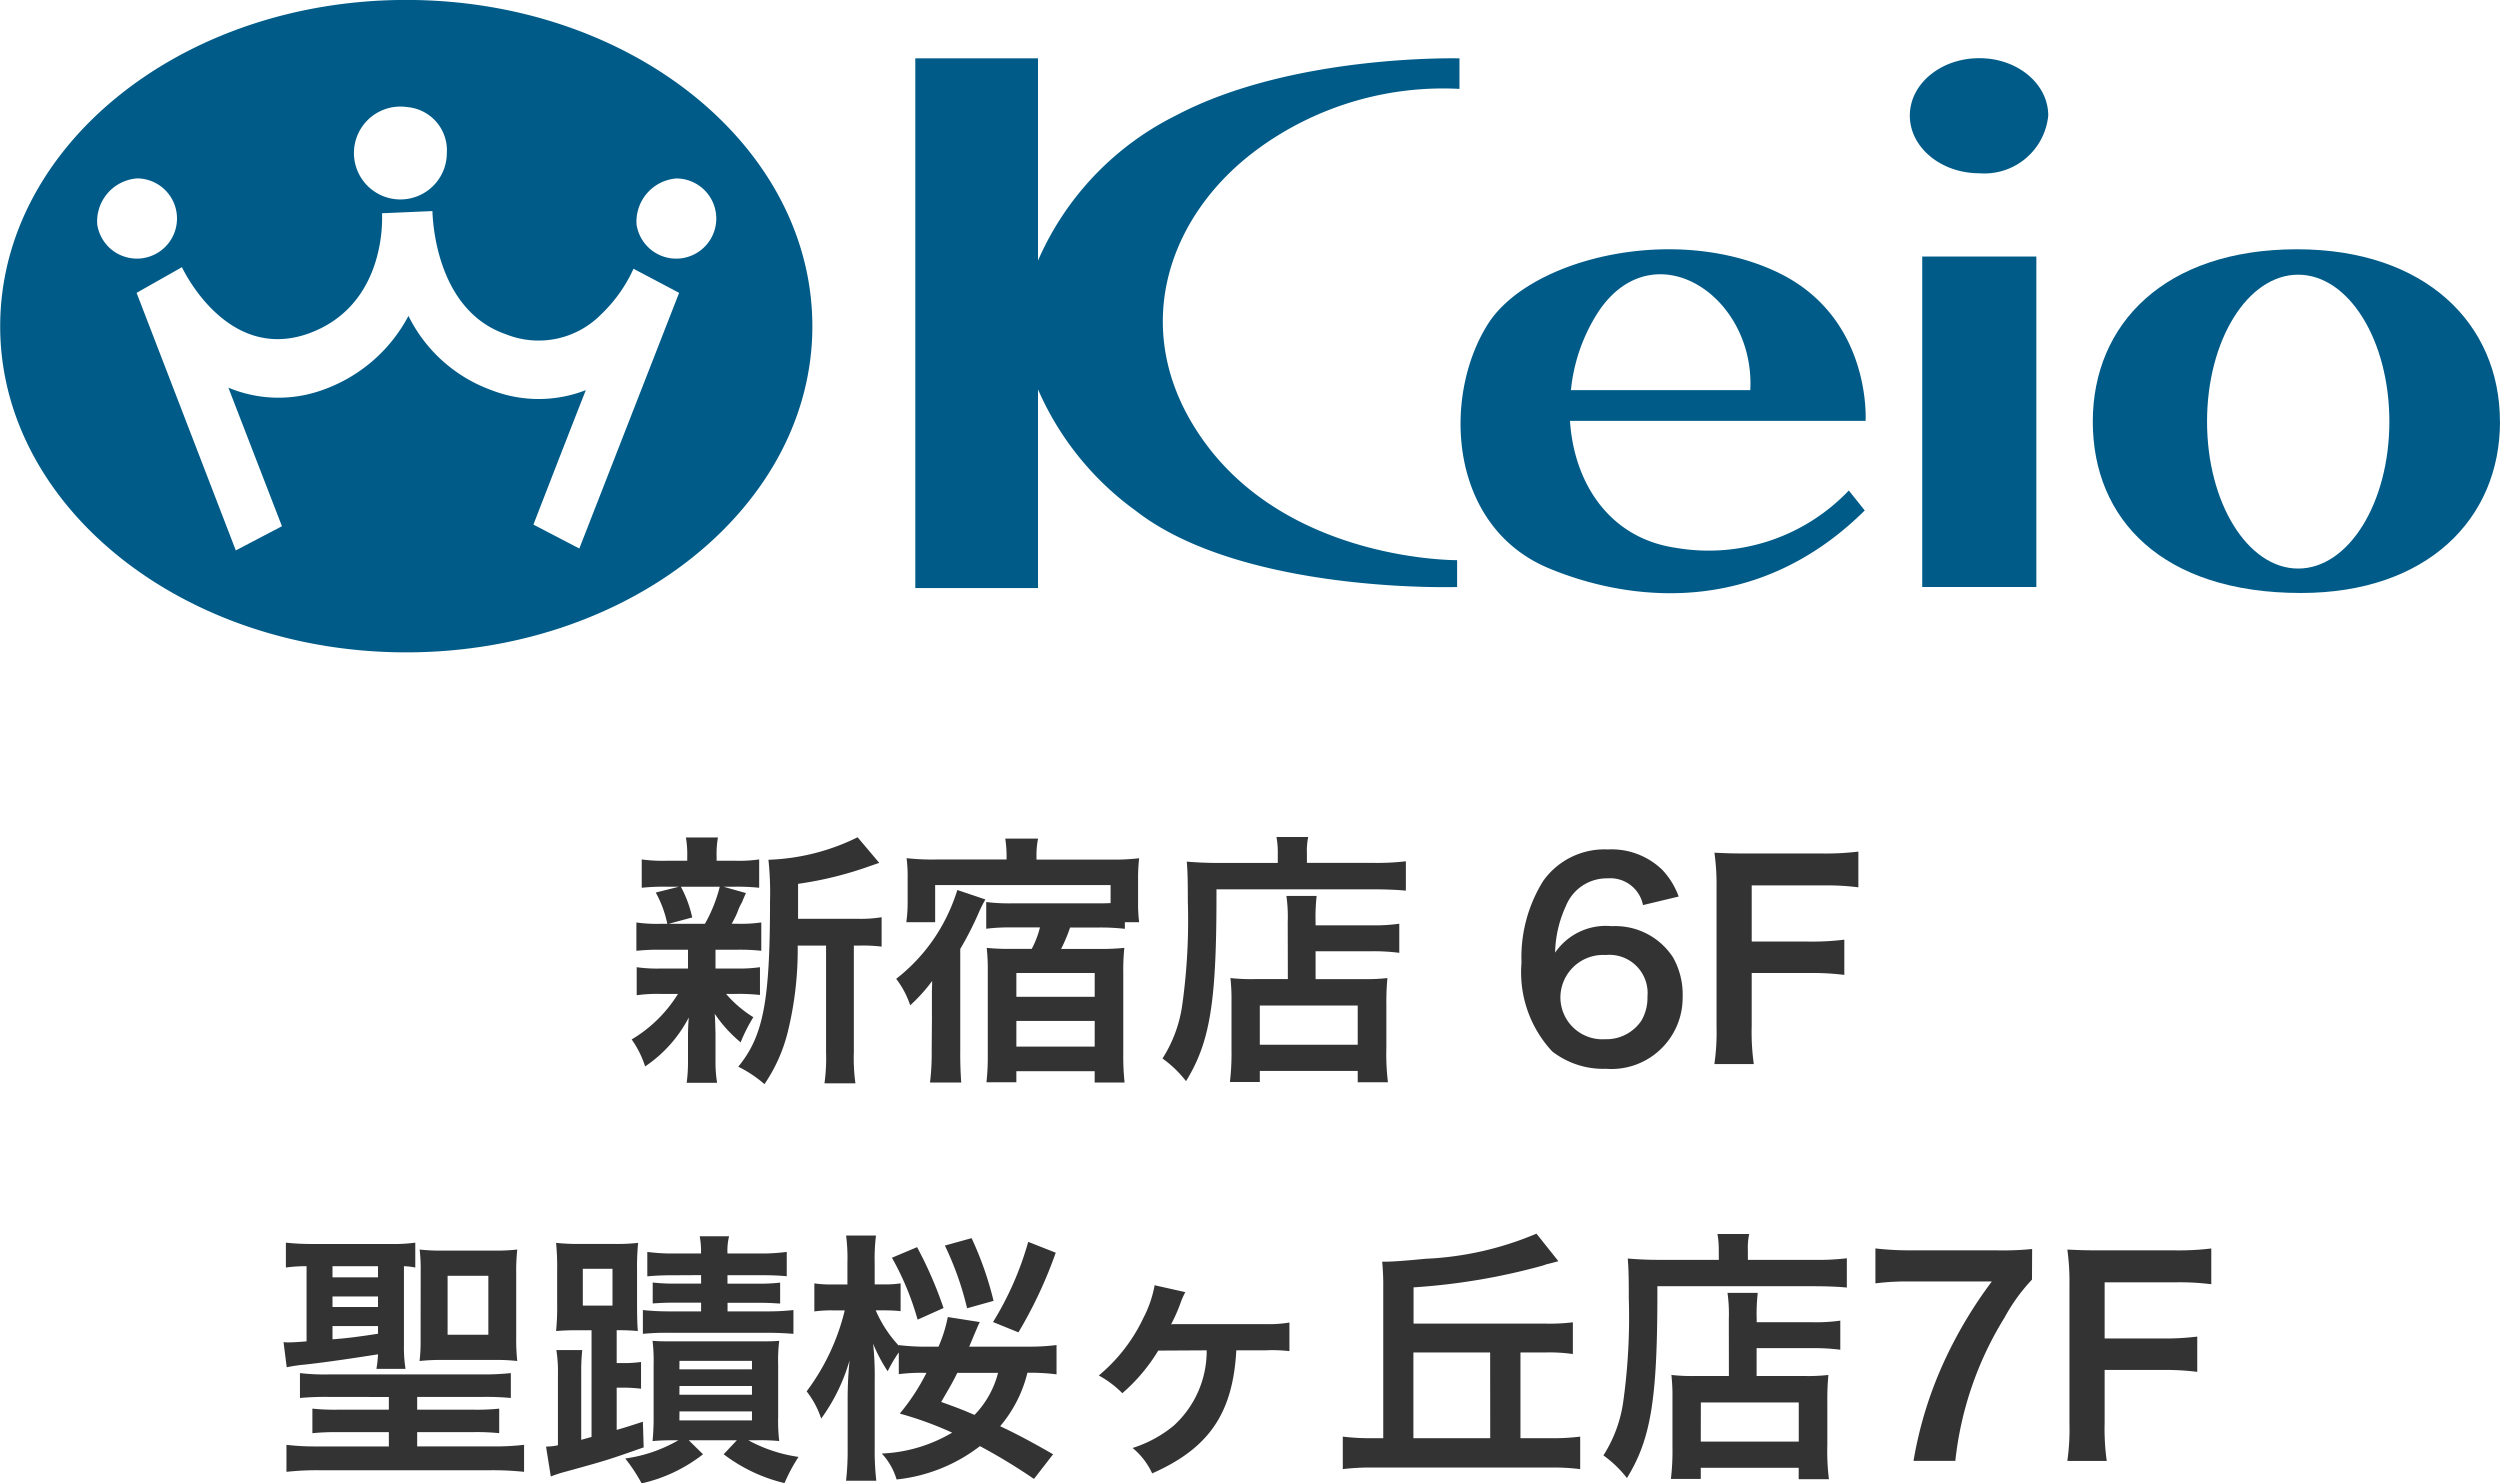 <svg xmlns="http://www.w3.org/2000/svg" width="132.272" height="78.487"><g data-name="グループ 1719"><g data-name="グループ 1718" fill="#005b88"><path data-name="パス 656" d="M35.78 9.442a2.29 2.29 0 0 0-2.1 2.441 2.121 2.121 0 1 0 2.1-2.441M21.541 5.665a2.457 2.457 0 1 0 2.1 2.439 2.294 2.294 0 0 0-2.1-2.439M7.257 9.439a2.281 2.281 0 0 0-2.112 2.441 2.122 2.122 0 1 0 2.112-2.441m12.953 1.843c0 .029.007.057.007.112v.17c0 .951-.222 4.767-3.907 6.087-4.266 1.511-6.587-3.31-6.683-3.515l-2.4 1.358 5.249 13.627 2.442-1.279s-1.428-3.688-2.835-7.332a6.867 6.867 0 0 0 5.02.11 8.224 8.224 0 0 0 4.508-3.907 7.887 7.887 0 0 0 4.391 3.929 6.873 6.873 0 0 0 4.992 0c-1.389 3.536-2.771 7.114-2.771 7.114l2.428 1.265 5.28-13.527-2.414-1.275a7.693 7.693 0 0 1-1.715 2.417 4.643 4.643 0 0 1-5.041 1.047c-3.762-1.3-3.859-6.215-3.88-6.424v-.091l-2.664.115m22.764 5.983c0 9.511-9.633 17.25-21.489 17.25S.01 26.777.01 17.266C.01 7.71 9.633-.003 21.492-.003s21.489 7.712 21.489 17.269"/><path data-name="パス 657" d="M66.745 7.74a16.612 16.612 0 0 1 10.474-3.037V3.088s-8.842-.237-15.007 3.025a15.453 15.453 0 0 0-7.292 7.674v-10.7h-6.493v28.026h6.493v-10.51a15.6 15.6 0 0 0 5.152 6.406c5.652 4.423 17.022 4.05 17.022 4.05v-1.421s-8.508.077-13.145-5.954c-4.474-5.829-2.3-12.342 2.8-15.944"/><path data-name="パス 658" d="M92.609 20.643h-9.493a9.3 9.3 0 0 1 1.49-4.206c2.911-4.263 8.257-.814 8 4.206m1.518-6.2c-5.457-2.649-13.145-.788-15.375 2.664-2.476 3.867-2.108 10.791 3.245 12.979 3.929 1.628 10.807 2.729 16.668-3.078l-.844-1.056a10.237 10.237 0 0 1-9.151 3.033c-3.6-.524-5.4-3.533-5.6-6.719h15.639s.334-5.423-4.586-7.823"/><path data-name="パス 659" d="M104.722 3.078c-2.025 0-3.675 1.352-3.675 3.037s1.65 3.052 3.675 3.052a3.393 3.393 0 0 0 3.648-3.052c0-1.685-1.63-3.037-3.648-3.037m3.019 27.981h-6.038V13.574h6.038Z"/><path data-name="パス 660" d="M121.593 14.534c-2.671 0-4.821 3.463-4.821 7.773 0 4.293 2.15 7.775 4.821 7.775s4.825-3.481 4.825-7.775c0-4.31-2.154-7.773-4.825-7.773m10.679 7.773c0 5.166-3.874 9.067-10.53 9.067-7.336 0-11.015-3.9-11.015-9.067s3.811-9.118 10.8-9.118c6.805 0 10.742 3.946 10.742 9.118"/></g><path data-name="パス 3980" d="M42.225 48.611v-1.848a19.232 19.232 0 0 0 3.836-.952c.252-.084.308-.112.462-.154l-1.148-1.358a11.471 11.471 0 0 1-4.718 1.19 16.275 16.275 0 0 1 .084 2.184c0 5.306-.35 7.14-1.68 8.764a6.46 6.46 0 0 1 1.386.924 8.53 8.53 0 0 0 1.246-2.814 18.269 18.269 0 0 0 .513-4.518h1.5v5.638a9.959 9.959 0 0 1-.084 1.652h1.638a9.659 9.659 0 0 1-.084-1.652v-5.638h.35a7.977 7.977 0 0 1 1.12.056v-1.556a6.924 6.924 0 0 1-1.274.084Zm-5.824 1.638v.994h-1.414a7.7 7.7 0 0 1-1.3-.07v1.484a7.836 7.836 0 0 1 1.274-.07h.91a7.207 7.207 0 0 1-2.45 2.408 5.248 5.248 0 0 1 .712 1.428 7 7 0 0 0 2.31-2.59c-.028.322-.042.686-.042.952v1.4a8.16 8.16 0 0 1-.07 1.106h1.61a6.707 6.707 0 0 1-.084-1.162v-1.4c0-.07-.014-.5-.014-.546-.014-.364-.014-.364-.028-.546a7.1 7.1 0 0 0 1.372 1.512 8.474 8.474 0 0 1 .672-1.33 6.14 6.14 0 0 1-1.442-1.232h.518a10.3 10.3 0 0 1 1.274.056v-1.47a7.732 7.732 0 0 1-1.274.07h-1.078v-.994h1.134a10.7 10.7 0 0 1 1.288.056v-1.5a7.713 7.713 0 0 1-1.288.07h-.28a5.033 5.033 0 0 0 .308-.616 2.722 2.722 0 0 1 .238-.518c.126-.308.126-.308.21-.49l-1.19-.336h.574a11.063 11.063 0 0 1 1.316.056v-1.5a7.7 7.7 0 0 1-1.3.07h-.952v-.21a5.132 5.132 0 0 1 .07-1.022h-1.694a5.394 5.394 0 0 1 .07 1.022v.21h-1.064a8.06 8.06 0 0 1-1.344-.07v1.5a10.914 10.914 0 0 1 1.316-.056h.658l-1.232.308a5.846 5.846 0 0 1 .611 1.654h-.336a7.6 7.6 0 0 1-1.3-.07v1.5a10.3 10.3 0 0 1 1.274-.056Zm1.68-3.332a7.862 7.862 0 0 1-.784 1.96h-1.918l1.246-.336a6.2 6.2 0 0 0-.6-1.624Zm15.176-1.442h-3.751a12.256 12.256 0 0 1-1.54-.07 7.4 7.4 0 0 1 .056 1.05v1.288a7.443 7.443 0 0 1-.07 1.05h1.526v-1.964h9.282v.952c-.28.014-.448.014-.672.014h-4.55a9.842 9.842 0 0 1-1.358-.07v1.414a9.7 9.7 0 0 1 1.316-.07h1.526a4.859 4.859 0 0 1-.434 1.134h-1.022a11.7 11.7 0 0 1-1.36-.052 10.635 10.635 0 0 1 .056 1.26v4.466a11.894 11.894 0 0 1-.07 1.386h1.582v-.588h4.144v.6H59.5a13.45 13.45 0 0 1-.069-1.566v-4.214a11.745 11.745 0 0 1 .056-1.344 12.6 12.6 0 0 1-1.428.056h-1.918a8.148 8.148 0 0 0 .476-1.134h1.582a11.662 11.662 0 0 1 1.316.07v-.35h.756a7.655 7.655 0 0 1-.056-1.05v-1.2a9.013 9.013 0 0 1 .056-1.134 11.444 11.444 0 0 1-1.554.07h-3.878v-.2a4.379 4.379 0 0 1 .084-.91h-1.736a6.159 6.159 0 0 1 .07.91Zm.518 6.006h4.144v1.26h-4.144Zm0 2.534h4.144v1.358h-4.144Zm-4.466-.28-.014 1.848a13.089 13.089 0 0 1-.089 1.694h1.652a21.157 21.157 0 0 1-.052-1.694v-5.376a17.35 17.35 0 0 0 .966-1.89 6.849 6.849 0 0 1 .364-.728l-1.484-.5a9.849 9.849 0 0 1-.646 1.578 9.381 9.381 0 0 1-2.59 3.122 4.76 4.76 0 0 1 .742 1.4 8.638 8.638 0 0 0 1.162-1.288c-.014.56-.014.56-.014.742v1.092Zm18.83-1.932h-1.792a9.662 9.662 0 0 1-1.246-.056 10.278 10.278 0 0 1 .056 1.232v2.55a12.986 12.986 0 0 1-.084 1.72h1.582v-.588h5.18v.6h1.6a12.046 12.046 0 0 1-.084-1.82v-2.28a13.808 13.808 0 0 1 .055-1.414 9.286 9.286 0 0 1-1.232.056h-2.568v-1.474h3a10.594 10.594 0 0 1 1.428.084v-1.54a9.088 9.088 0 0 1-1.484.084h-2.944v-.168a10.072 10.072 0 0 1 .056-1.386h-1.6a7.919 7.919 0 0 1 .07 1.386Zm-1.484 1.4h5.18v2.072h-5.18Zm.951-7.546h-3.163c-.63 0-1.162-.028-1.652-.07.042.49.056.938.056 2.128a32.22 32.22 0 0 1-.294 5.446 7.073 7.073 0 0 1-1.047 2.842 6.031 6.031 0 0 1 1.246 1.2c1.288-2.1 1.624-4.214 1.61-10.15h8.285c.686 0 1.316.028 1.736.07v-1.554a12.993 12.993 0 0 1-1.764.084h-3.472v-.5a3.519 3.519 0 0 1 .07-.868h-1.68a4.649 4.649 0 0 1 .07.854Zm21.21 1.778a4.041 4.041 0 0 0-.882-1.428 3.857 3.857 0 0 0-2.87-1.064 3.976 3.976 0 0 0-3.415 1.666 7.626 7.626 0 0 0-1.148 4.326 6.137 6.137 0 0 0 1.624 4.694 4.41 4.41 0 0 0 2.842.92 3.771 3.771 0 0 0 4.06-3.78 4.022 4.022 0 0 0-.5-2.1 3.641 3.641 0 0 0-3.248-1.666 3.249 3.249 0 0 0-3 1.4 6.157 6.157 0 0 1 .574-2.474 2.326 2.326 0 0 1 2.2-1.456 1.762 1.762 0 0 1 1.876 1.414Zm-3.863 3.094a2.021 2.021 0 0 1 2.212 2.2 2.388 2.388 0 0 1-.322 1.274 2.227 2.227 0 0 1-1.918.98 2.221 2.221 0 0 1-2.366-2.214 2.259 2.259 0 0 1 2.394-2.24Zm7.728.952h3a13.678 13.678 0 0 1 1.9.1v-1.864a13.811 13.811 0 0 1-1.9.1h-3v-2.97h3.725a13.378 13.378 0 0 1 1.918.1v-1.89a14.31 14.31 0 0 1-1.918.1h-3.92c-.854 0-1.2-.014-1.778-.042a12.09 12.09 0 0 1 .112 1.82v7.374a11.8 11.8 0 0 1-.114 1.988h2.086a12.075 12.075 0 0 1-.112-2.016ZM16.22 66.993v3.976c-.448.042-.84.056-.952.056a2.63 2.63 0 0 1-.266-.014l.168 1.33a7.754 7.754 0 0 1 .938-.14c.924-.1 2.212-.28 3.892-.546a6.114 6.114 0 0 1-.084.77h1.54a7.146 7.146 0 0 1-.084-1.232v-4.2a3.746 3.746 0 0 1 .6.07v-1.316a8.465 8.465 0 0 1-1.358.07h-4.13a12.091 12.091 0 0 1-1.358-.07v1.316a7.946 7.946 0 0 1 1.008-.07Zm1.372 0H20v.588h-2.408Zm0 1.6H20v.56h-2.408Zm0 1.568H20v.406c-1.008.154-1.624.238-2.408.294Zm2.982 3.752v.672h-2.716a11.478 11.478 0 0 1-1.33-.056v1.3a11.951 11.951 0 0 1 1.33-.056h2.716v.756h-3.836a13 13 0 0 1-1.582-.084v1.428a15.176 15.176 0 0 1 1.792-.084h8.974a15.947 15.947 0 0 1 1.806.084v-1.43a12.523 12.523 0 0 1-1.582.084h-4.074v-.756h3.01a11.951 11.951 0 0 1 1.33.056v-1.298a11.478 11.478 0 0 1-1.33.056h-3.01v-.676h3.472a14.407 14.407 0 0 1 1.484.056v-1.316a13.652 13.652 0 0 1-1.484.07h-8.162a11.014 11.014 0 0 1-1.512-.07v1.316a14.831 14.831 0 0 1 1.512-.056Zm1.68-3.066a8.786 8.786 0 0 1-.056 1.162 10.514 10.514 0 0 1 1.176-.056h2.832a9.639 9.639 0 0 1 1.162.056 10.337 10.337 0 0 1-.056-1.26v-3.378a10.635 10.635 0 0 1 .056-1.26 9.345 9.345 0 0 1-1.162.056h-2.828a9.441 9.441 0 0 1-1.176-.056 8.786 8.786 0 0 1 .056 1.162Zm1.428-3.346h2.156v3.118h-2.156Zm7.616 8.526c-.406.112-.406.112-.546.154v-3.518a10.582 10.582 0 0 1 .054-1.234h-1.37a7.349 7.349 0 0 1 .084 1.3v3.738a3.042 3.042 0 0 1-.63.07l.252 1.582a7.129 7.129 0 0 1 .826-.266c2.17-.6 2.17-.6 4.088-1.274l-.042-1.358c-.686.224-.9.294-1.386.434v-2.236h.21a8.232 8.232 0 0 1 1.078.056v-1.414a6.634 6.634 0 0 1-1.078.056h-.21v-1.736a11.07 11.07 0 0 1 1.12.042c-.028-.308-.042-.714-.042-1.526v-1.668a13.278 13.278 0 0 1 .056-1.47 10.119 10.119 0 0 1-1.288.056h-1.778a11.046 11.046 0 0 1-1.274-.056 13.365 13.365 0 0 1 .056 1.5v1.652a13.331 13.331 0 0 1-.056 1.512c.378-.028.686-.042 1.106-.042h.77Zm-.462-8.898h1.57v1.95h-1.57Zm6.258.336v.448h-1.3a10.048 10.048 0 0 1-1.26-.056v1.106c.448-.028.714-.042 1.26-.042h1.3v.462h-1.652a12.712 12.712 0 0 1-1.428-.07v1.26a12.636 12.636 0 0 1 1.414-.056h5.166c.476 0 .882.014 1.386.056v-1.26a12.164 12.164 0 0 1-1.4.07h-2.086v-.454h1.582c.546 0 .756.014 1.2.042v-1.11a9.183 9.183 0 0 1-1.218.056H38.49v-.448h1.75c.518 0 .952.014 1.386.056v-1.288a10.231 10.231 0 0 1-1.414.084H38.49a3.229 3.229 0 0 1 .084-.91H37.02a4.21 4.21 0 0 1 .07.91h-1.456a9.943 9.943 0 0 1-1.386-.084v1.292a14.39 14.39 0 0 1 1.372-.056Zm-1.2 8.736a7.713 7.713 0 0 1-2.814.966 8.9 8.9 0 0 1 .868 1.316 8.153 8.153 0 0 0 3.248-1.54l-.756-.742h2.548l-.7.742a8.583 8.583 0 0 0 3.22 1.526 8.851 8.851 0 0 1 .742-1.386 7.843 7.843 0 0 1-2.66-.882h.476a11.139 11.139 0 0 1 1.162.042 9.027 9.027 0 0 1-.056-1.3v-2.742a8.222 8.222 0 0 1 .056-1.26c-.35.028-.546.028-1.2.028h-4.326c-.63 0-.826 0-1.176-.028a8.839 8.839 0 0 1 .056 1.26v2.744a12.063 12.063 0 0 1-.056 1.3c.518-.042.742-.042 1.2-.042Zm.056-4.2h3.836v.448h-3.84Zm0 1.33h3.836v.462h-3.84Zm0 1.344h3.836v.476h-3.84Zm19.768 2.268c-1.05-.6-1.792-1.008-2.8-1.484a6.927 6.927 0 0 0 1.442-2.828 11.092 11.092 0 0 1 1.54.084v-1.55a11.519 11.519 0 0 1-1.54.084h-3.08c.476-1.134.476-1.134.56-1.3l-1.694-.266a7.44 7.44 0 0 1-.49 1.568h-.55a11.9 11.9 0 0 1-1.554-.084v.028a6.493 6.493 0 0 1-1.218-1.866h.448c.294 0 .574.014.868.042v-1.47a5.494 5.494 0 0 1-.882.056h-.49v-1.146a9.919 9.919 0 0 1 .07-1.442h-1.582a9.441 9.441 0 0 1 .07 1.456v1.134h-.714a6.482 6.482 0 0 1-1.036-.056v1.484a6.538 6.538 0 0 1 1.008-.056h.6a11.691 11.691 0 0 1-2.016 4.284 4.723 4.723 0 0 1 .77 1.442 9.83 9.83 0 0 0 1.5-3.08c-.07.756-.1 1.386-.1 2.044v2.6a14.206 14.206 0 0 1-.084 1.722h1.6a13.89 13.89 0 0 1-.084-1.722v-3.58a16.335 16.335 0 0 0-.084-1.946 8.384 8.384 0 0 0 .77 1.456 8.064 8.064 0 0 1 .462-.812c.028-.042.07-.112.126-.182v1.148a9.478 9.478 0 0 1 1.352-.07h.112a11.156 11.156 0 0 1-1.412 2.156 18.823 18.823 0 0 1 2.772 1.008 7.964 7.964 0 0 1-3.724 1.106 3.421 3.421 0 0 1 .784 1.372 8.712 8.712 0 0 0 4.41-1.764 30.717 30.717 0 0 1 2.858 1.736Zm-2.912-4.308a4.95 4.95 0 0 1-1.246 2.226c-.658-.28-.756-.322-1.764-.686.476-.812.63-1.078.854-1.54Zm-.238-3.808a17.609 17.609 0 0 0-1.162-3.318l-1.414.392a16.218 16.218 0 0 1 1.176 3.318Zm1.316 1.666a23.432 23.432 0 0 0 1.974-4.214l-1.456-.574a16.681 16.681 0 0 1-1.862 4.242Zm-3.962-1.288a21.313 21.313 0 0 0-1.4-3.22l-1.33.56a14.851 14.851 0 0 1 1.358 3.276Zm17 2.24a7.908 7.908 0 0 1 1.3.042v-1.512a6.858 6.858 0 0 1-1.218.084h-4.892a.525.525 0 0 0-.154.014 8.478 8.478 0 0 0 .532-1.218 4.307 4.307 0 0 1 .224-.49l-1.624-.364a6.049 6.049 0 0 1-.584 1.708 8.884 8.884 0 0 1-2.37 3.066 5.391 5.391 0 0 1 1.246.938 9.485 9.485 0 0 0 1.9-2.254l2.562-.014a5.336 5.336 0 0 1-1.75 3.99 6.5 6.5 0 0 1-2.17 1.176 3.772 3.772 0 0 1 1.036 1.344c3.01-1.33 4.27-3.178 4.452-6.51Zm13.524 4.648v-4.536h1.344a8.505 8.505 0 0 1 1.428.084v-1.68a9.941 9.941 0 0 1-1.428.07h-7v-1.918a33.7 33.7 0 0 0 6.818-1.148 1.9 1.9 0 0 0 .2-.07c.294-.07.294-.07.644-.168l-1.16-1.456a16.9 16.9 0 0 1-5.88 1.33c-1.134.112-1.792.154-2.156.154h-.126a13.008 13.008 0 0 1 .056 1.4v7.938h-.6a11.666 11.666 0 0 1-1.54-.084v1.72a12.276 12.276 0 0 1 1.54-.084h9.49a11.733 11.733 0 0 1 1.53.084v-1.72a11.148 11.148 0 0 1-1.526.084Zm-1.6 0h-4.064v-4.536h4.06Zm12.628-3.29h-1.796a9.662 9.662 0 0 1-1.246-.056 10.278 10.278 0 0 1 .056 1.232v2.55a12.986 12.986 0 0 1-.082 1.72h1.58v-.588h5.18v.6h1.6a12.046 12.046 0 0 1-.084-1.82v-2.28a13.808 13.808 0 0 1 .056-1.414 9.286 9.286 0 0 1-1.232.056H92.94v-1.474h3a10.6 10.6 0 0 1 1.428.084v-1.54a9.088 9.088 0 0 1-1.484.084h-2.94v-.168A10.072 10.072 0 0 1 93 68.403h-1.6a7.919 7.919 0 0 1 .07 1.386Zm-1.484 1.4h5.18v2.072h-5.184Zm.952-7.546h-3.168c-.63 0-1.162-.028-1.652-.07.042.49.056.938.056 2.128a32.22 32.22 0 0 1-.294 5.446 7.073 7.073 0 0 1-1.05 2.842 6.031 6.031 0 0 1 1.246 1.2c1.288-2.1 1.624-4.214 1.61-10.15h8.288c.686 0 1.316.028 1.736.07v-1.55a12.993 12.993 0 0 1-1.764.084h-3.472v-.5a3.519 3.519 0 0 1 .07-.868h-1.68a4.649 4.649 0 0 1 .07.854Zm16.576-.574a15.468 15.468 0 0 1-1.918.07h-4.456a15.464 15.464 0 0 1-1.918-.1v1.848a13.368 13.368 0 0 1 1.834-.1h4.326a23.137 23.137 0 0 0-2.45 4.074 20.926 20.926 0 0 0-1.694 5.418h2.212a18.032 18.032 0 0 1 2.6-7.574 9.527 9.527 0 0 1 1.456-2.016Zm3.836 6.4h3a13.678 13.678 0 0 1 1.9.1v-1.866a13.811 13.811 0 0 1-1.9.1h-3v-2.97h3.724a13.378 13.378 0 0 1 1.918.1v-1.892a14.31 14.31 0 0 1-1.918.1h-3.92c-.854 0-1.2-.014-1.778-.042a12.09 12.09 0 0 1 .112 1.82v7.376a11.8 11.8 0 0 1-.112 1.988h2.086a12.075 12.075 0 0 1-.112-2.016Z" fill="#333"/></g></svg>